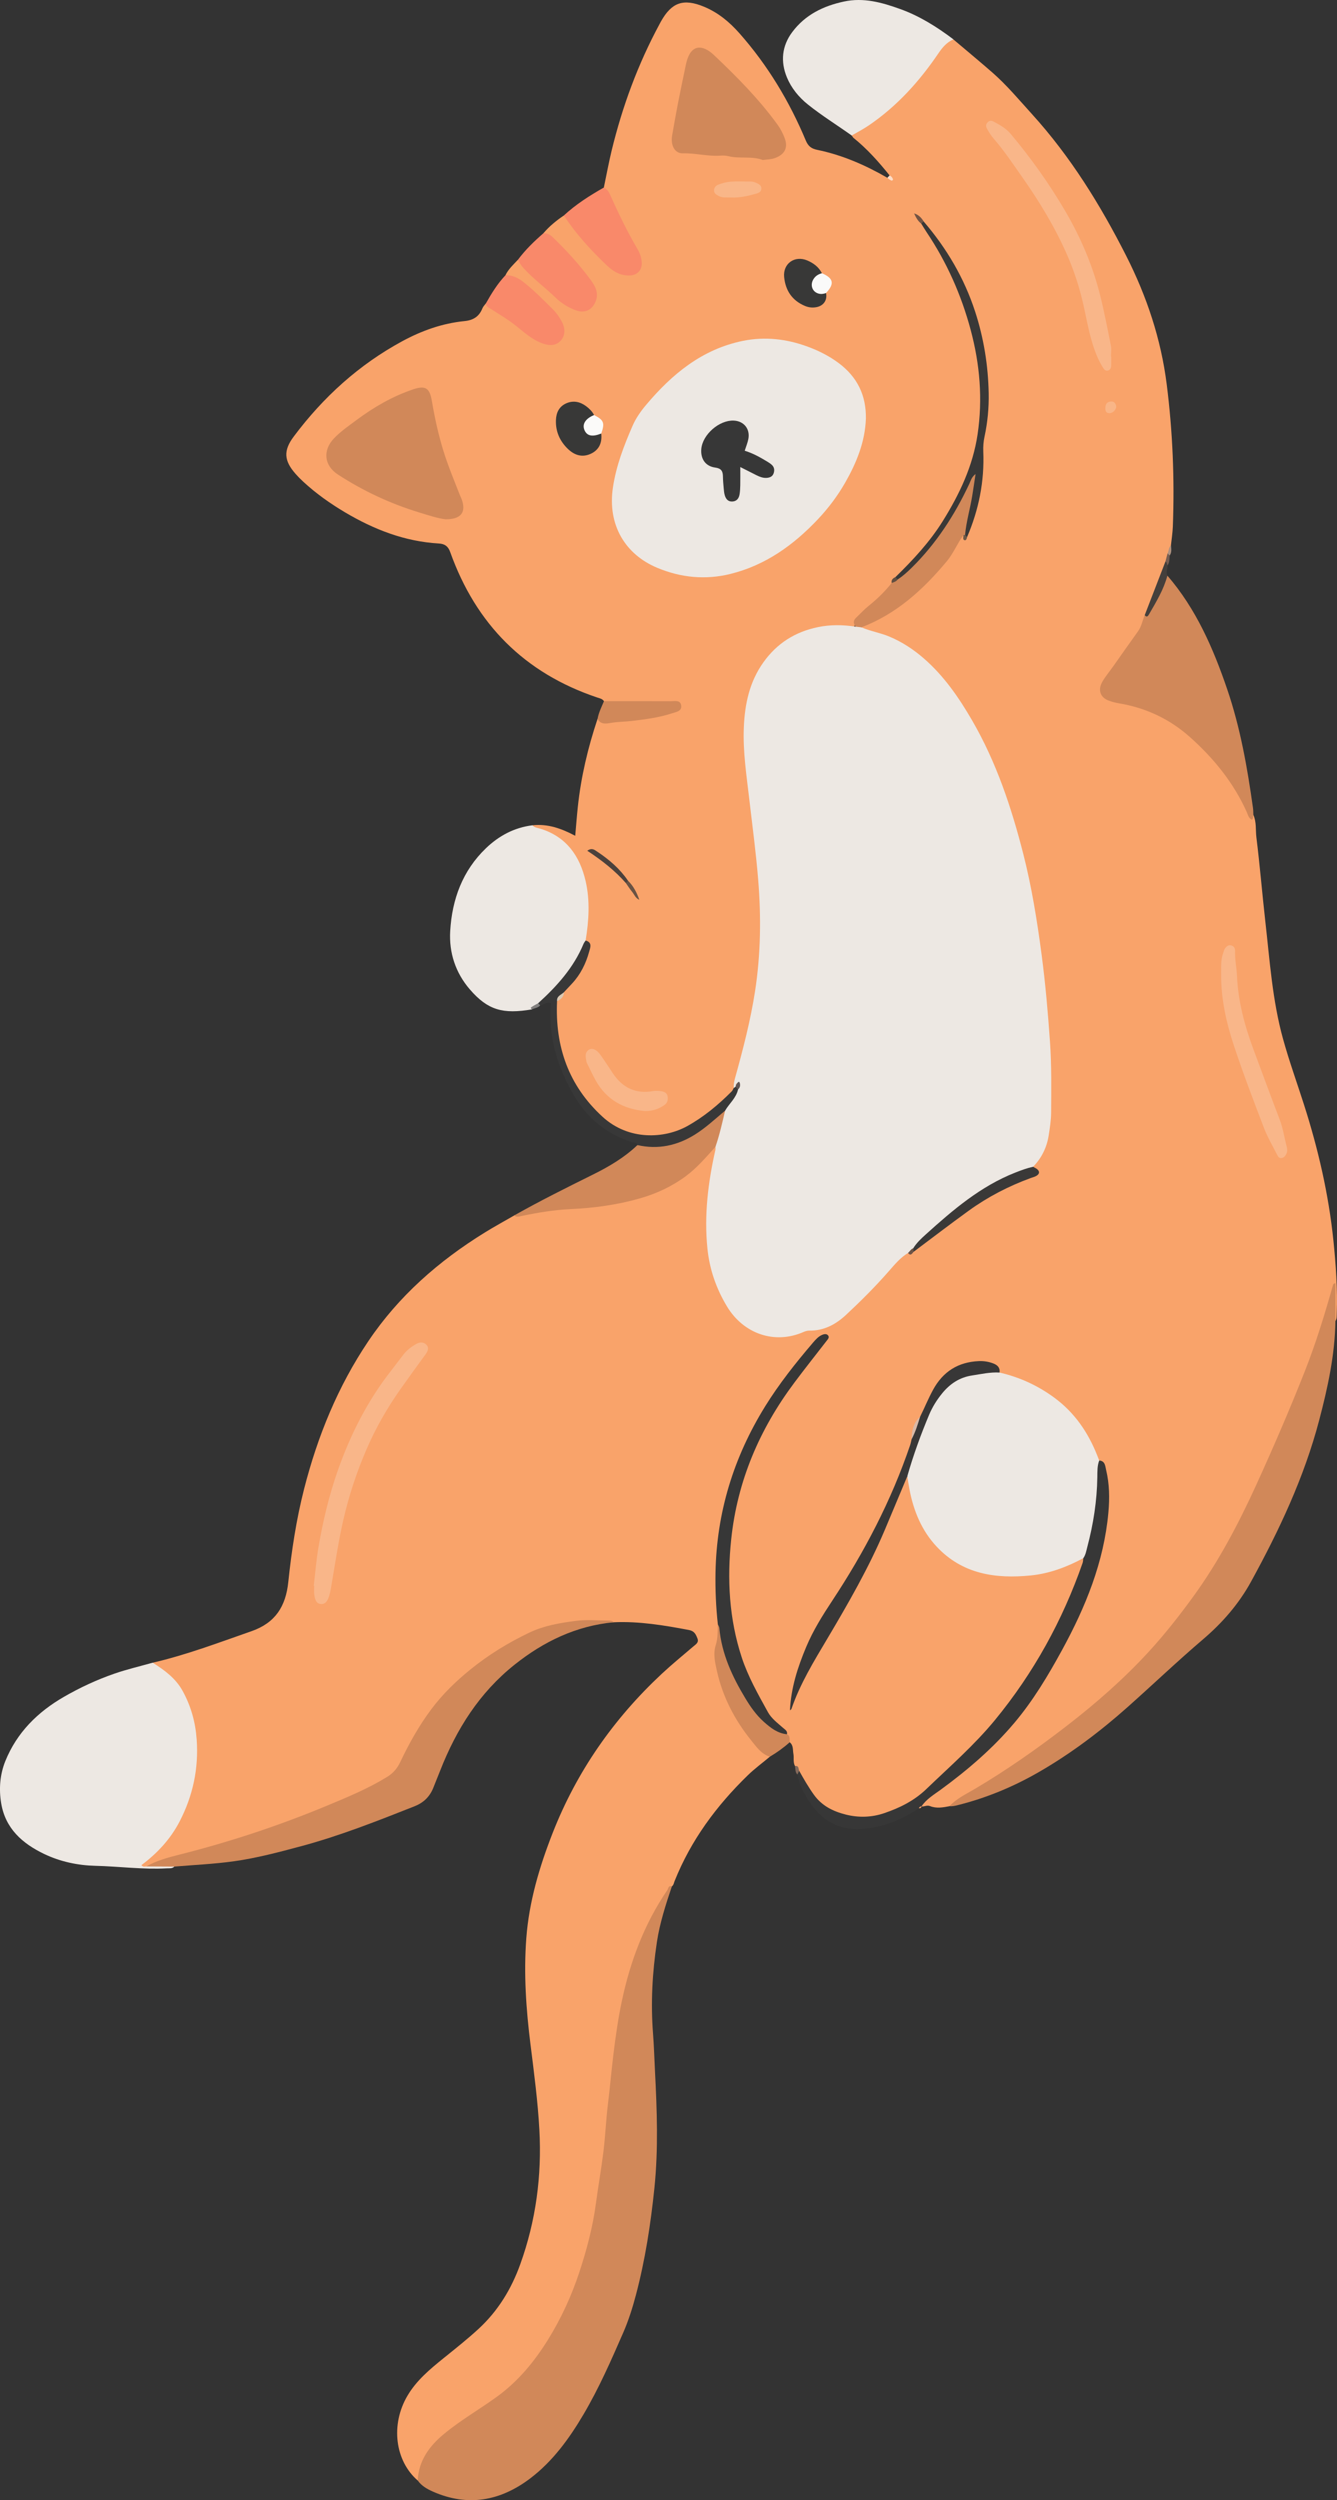 <?xml version="1.0" encoding="UTF-8"?>
<svg id="Layer_2" data-name="Layer 2" xmlns="http://www.w3.org/2000/svg" viewBox="0 0 1572 2938.57">
  <rect x="0" y="0" width="1572" height="2938.57" fill="#333333" stroke="none"/>
  <defs>
    <style>
      .cls-1 {
        fill: #d18859;
      }

      .cls-2 {
        fill: #af917f;
      }

      .cls-3 {
        fill: #f9b587;
      }

      .cls-4 {
        fill: #f9b689;
      }

      .cls-5 {
        fill: #f9896a;
      }

      .cls-6 {
        fill: #604e41;
      }

      .cls-7 {
        fill: #6c5846;
      }

      .cls-8 {
        fill: #82807f;
      }

      .cls-9 {
        fill: #fbfaf9;
      }

      .cls-10 {
        fill: #765d52;
      }

      .cls-11 {
        fill: #715344;
      }

      .cls-12 {
        fill: #695243;
      }

      .cls-13 {
        fill: #ede8e3;
      }

      .cls-14 {
        fill: #383737;
      }

      .cls-15 {
        fill: #f9b688;
      }

      .cls-16 {
        fill: #f9a36a;
      }

      .cls-17 {
        fill: #3a3938;
      }

      .cls-18 {
        fill: #d9b9a7;
      }

      .cls-19 {
        fill: #dbc9b3;
      }

      .cls-20 {
        fill: #443f3c;
      }

      .cls-21 {
        fill: #383837;
      }

      .cls-22 {
        fill: #373737;
      }

      .cls-23 {
        fill: #84695b;
      }

      .cls-24 {
        fill: #383838;
      }

      .cls-25 {
        fill: #fdddc8;
      }

      .cls-26 {
        fill: #393837;
      }

      .cls-27 {
        fill: #5e5453;
      }

      .cls-28 {
        fill: #4b413c;
      }

      .cls-29 {
        fill: #6d5346;
      }

      .cls-30 {
        fill: #fafaf9;
      }
    </style>
  </defs>
  <g id="Layer_1-2" data-name="Layer 1">
    <g>
      <path class="cls-16" d="m1116.35,2122.92c-7.61,1.49-15.35,2.87-22.77-.1-3.74-1.5-6.77.81-10.15.42-.68-8.26,6.05-11.38,11.19-14.99,23.08-16.24,44.7-34.23,65.53-53.19,40.03-36.42,67.5-81.97,92.35-129.16,21.59-41,38.74-83.79,45.28-130.14,2.85-20.16,5.63-40.29,1.1-60.62-1.38-6.2-2.76-12.21-7.41-16.89-8.53-13.45-13.25-28.9-22.86-41.86-20.92-28.21-48.37-46.76-81.75-56.92-4.44-1.35-9.17-2.03-12.69-5.5-5.72-9.78-14.59-11.63-25.15-10.91-24.82,1.69-41.11,14.74-51.94,36.41-4.53,9.07-7.46,18.95-13.5,27.26-5.82,7.17-8.71,15.4-8.92,24.61-7.3,28.97-19.73,55.98-32,83.01-21.58,47.54-50.65,90.77-77.9,135.06-15.28,24.84-25.26,51.99-30.64,80.72-1.08,5.79-2.72,11.35-5.12,17.84,15.01-49.67,46.4-89.56,70.22-133.41,22.28-41.01,41.08-83.47,58.8-126.52,1.95-4.74,1.64-12.12,9.74-12.38,3.9,4.39,4,10.01,5.04,15.36,5.86,30.09,18.16,56.77,43.1,75.76,28.84,21.96,62.29,26.05,97.01,21.53,17.82-2.32,35.33-6.92,51.29-15.94,2.74-1.55,5.69-2.7,8.95-1.48,4.27,3.65,2.28,7.86.8,11.82-29.11,78.12-68.73,149.82-128.13,209.4-19.86,19.93-38.98,40.74-60.98,58.32-31.61,25.25-72.58,37.29-109.21,18.48-18.96-9.74-28.65-26.97-37.17-45.21-1.3-2.59.03-6.42-3.69-7.9-2.57-4.58-1.05-9.71-1.93-14.51-.86-4.68.17-10.01-4.36-13.51-2.98-2.34-3.29-6.17-5.17-9.13-49.16-50.07-66.68-111.98-68.67-180.2-1.71-58.72,10.2-114.34,35.21-167.18,16.32-34.47,38.2-65.49,61.99-95.19,5.53-6.9,10.94-13.89,16.54-21.85-5.5-.05-7.59,3.1-9.77,5.62-40.77,47.07-75.66,97.7-95.28,157.6-17.31,52.85-22.45,106.9-16.72,162.1.32,3.12.46,6.24.45,9.37,1.79,14.49-5.52,28.27-3.11,42.88,6.6,40.12,24.29,74.51,52.68,103.51,2.97,3.03,6.84,5.27,8.53,9.46-8.68,7.25-17.85,13.98-25.94,21.83-36.84,35.79-66.91,76.36-86.09,124.42-.85,2.14-1.09,4.62-3.17,6.14-34.84,53.29-54.21,112.1-62.74,174.88-7.63,56.14-11.43,112.69-18.77,168.85-9.32,71.33-27.7,139.47-67.73,200.41-17.86,27.19-40.37,49.59-67.42,67.56-14.65,9.74-29.28,19.5-43.49,29.9-17.7,12.96-30.4,29.07-35.3,50.78-.52,2.29-1.18,4.56-3.4,5.91-26.64-23.03-32.16-65.62-11.94-99.78,10.61-17.92,26.21-30.91,42.05-43.71,13.99-11.3,28.1-22.42,41.36-34.63,22.98-21.16,38.62-46.83,49.14-76.07,18.4-51.14,25.4-103.89,22.45-157.94-1.83-33.54-6.25-66.86-10.42-100.19-5.21-41.58-8.11-83.41-4.93-125.23,3.25-42.76,15.33-83.59,30.95-123.46,28.34-72.29,71.67-134.24,128.26-187.07,12-11.2,24.76-21.58,37.23-32.27,2.95-2.53,6.71-4.51,4.73-9.47-1.9-4.75-3.62-8.62-10.04-9.82-29.23-5.5-58.45-10.42-88.36-9.07-46.19-1.63-89.77,6.37-129.68,31.61-50.83,32.15-91.27,73.19-115.86,128.69-5.43,12.26-13.78,21.1-25.74,27.65-37.17,20.35-76.55,35.46-116,50.47-53.05,20.18-108.26,33.31-162.57,49.39-2.29.15-5.2,1.13-6.5-1.15-1.35-2.36.99-4.31,2.6-5.92,7.73-7.73,16.28-14.51,23.4-22.99,22.5-26.8,33.3-57.92,36.54-92.33,2.47-26.25-.51-51.42-11.97-75.39-6.75-14.11-16.11-25.79-29.47-34.22-2.99-1.89-7.65-3-6.82-8.28,39.71-9.17,77.7-23.63,116.09-37.01,28.25-9.84,40.35-29.29,43.33-57.74,3.87-36.91,9.43-73.62,18.65-109.67,15.83-61.88,39.63-120.24,75.43-173.43,35.83-53.23,82.9-94.38,137.11-127.85,11.29-6.97,22.96-13.33,34.46-19.98,36.69-10.9,75.08-9.42,112.46-15.36,45.43-7.22,85.85-23.73,115.79-60.5,2.19-2.69,4.41-5.65,8.59-5.21,3.82,4.27,1.46,8.87.66,13.35-6.58,36.56-11.94,73.16-6.74,110.45,3.74,26.84,12.6,51.59,29.91,72.73,18.41,22.49,46.61,30,74.02,20.3,2.58-.91,5.08-2.43,7.78-2.5,25.54-.73,43.57-15,59.98-32.59,12.78-13.69,26.93-26.05,38.74-40.73,5.08-6.32,10.68-12.49,18-16.56,3.59-.98,7.48-1.22,10.43-3.95,27.64-21.69,55.25-43.41,85.36-61.68,15.07-9.14,30.7-17.3,47.43-22.72,8.44-2.73,10.07-6.88,7.22-14.33,17.4-23.86,18.76-51.48,18.68-79.44-.33-108.37-12.64-215.19-42.43-319.61-15.09-52.88-35.72-103.45-67.38-148.91-25.88-37.16-56.85-67.63-103.05-77.96-2.66-.6-5.27-1.55-7.11-3.79-1.15-6.12,4.12-6.7,7.63-8.4,44.25-21.41,79.21-52.96,104.46-95.19,1.76-2.94,2.91-6.5,6.88-7.41,2.24.78,2.2,2.74,2.35,4.6.77-1.75,1.09-3.64,1.67-5.46,11.34-33.19,19.07-66.92,17.24-102.36-.61-11.78,3.49-23.16,4.53-34.86,4.7-52.95-4.65-103.47-25.39-152.18-10.36-24.33-25.8-45.54-40.58-67.16-1.76-2.57-3.46-5.19-5.26-7.71-1.68-2.05-3.84-3.71-5.43-6.31,1.34,2.7,3.56,4.22,5.2,6.25,33.28,45.24,53.83,95.97,64.18,150.84,14.78,78.32-1.87,149.66-48.83,214.09-13.43,18.42-29.04,34.73-45.57,50.25-2.42,2.35-4.59,4.9-5.78,8.14-3.99,7.29-10.2,12.71-16.26,18.01-11.69,10.22-23.71,20.01-31.07,34.15-23.82-1.96-47.19-.16-68.48,11.56-32.24,17.75-48.56,46.38-54.22,82.03-5.42,34.15-.52,67.86,3.45,101.67,6.16,52.42,13.97,104.61,13.25,157.72-.56,41.39-6.1,81.86-15.44,121.97-4.88,20.94-10.53,41.7-15.72,62.56-.67,6.28-4.45,10.8-8.94,14.67-13.61,11.77-27.33,23.43-42.86,32.7-37.77,22.53-80.55,17.33-111.99-13.33-30.47-29.72-47.17-65.62-49.25-108.2-.4-8.12-3.8-16.14-.96-24.38,2.36-4.55,7.78-6.77,9.17-12.06,9.97-12.45,20.47-24.54,26.23-39.81,2.7-7.16,4.74-14.11-.15-21.13.49-16.39,1.59-32.78.89-49.17-1.02-23.92-8.58-45.2-25.95-62.38-7.39-7.31-16.09-12.25-25.93-15.56-3.99-1.34-9.6-1.39-10.05-7.7,17.73-2.03,33.82,3.54,50.38,12.31,1.09-12.26,1.88-22.98,3.01-33.66,3.74-35.44,11.9-69.91,23.2-103.66,31.48.95,62.37-1.76,94.02-12.73-6.26-5.83-11.17-4.65-15.69-4.69-18.78-.17-37.57.03-56.35-.13-4.99-.04-10.3.76-14.41-3.34-1.91-2.88-5.15-3.4-8.05-4.37-85.44-28.7-142.44-86.24-172.65-170.7-2.54-7.11-6.45-9.85-13.49-10.26-39.96-2.32-76.13-16.42-110.13-36.56-17.49-10.36-34.11-22.11-49.11-35.96-3.16-2.91-6.21-5.97-9.05-9.19-13.84-15.64-14.64-27.47-2.22-44.06,34.66-46.27,76.59-84.41,127.6-112.01,22.84-12.36,47.15-21.07,73.12-23.62,10.64-1.05,17.27-5.5,21.13-15.11.84-2.08,2.63-3.78,3.99-5.66,19.02,9.36,35.39,22.63,52.06,35.42,5.64,4.33,11.62,7.93,18.58,9.54,12.12,2.79,19.99-4.94,17.46-17.19-1.56-7.55-6.38-13.33-11.56-18.64-15.98-16.4-31.79-33.08-53.51-42.23,3.45-7.27,9.4-12.52,14.71-18.29,13.31,11.95,25.85,24.72,39.37,36.47,8.3,7.21,16.53,14.38,26.66,18.89,6.41,2.85,13.1,4.01,18.59-1.45,5.56-5.54,6.1-12.53,3.02-19.58-7.04-16.13-20.14-27.73-31.27-40.73-7.82-9.15-16.62-17.53-26.47-24.65,6.91-8.21,15.18-14.88,24-20.89,11.46,6.79,16.76,19.11,25.37,28.48,9.78,10.64,19.5,21.33,30.52,30.64,10.56,8.92,23.4,11.13,28.69,5.03,8.25-9.52,1.56-18.27-2.89-26.77-12.11-23.13-24.2-46.27-34.59-70.24,3.03-14.48,5.67-29.05,9.16-43.42,12.57-51.86,30.89-101.58,56.27-148.62.56-1.03,1.08-2.08,1.66-3.1,12.68-22.63,26.5-27.4,50.65-17.42,16.61,6.87,29.95,17.94,41.79,31.35,33.2,37.59,58.67,79.91,77.96,126.02,2.73,6.52,6.44,9.45,13.43,10.89,29.34,6.03,56.5,17.87,82.37,32.78,2.73.9,3.72.09,2.69-2.72-12.92-16.11-26.61-31.47-42.8-44.43-.53-.92-1.17-1.77-1.91-2.54l.07.07c-.93-2.45.77-3.59,2.45-4.53,40.84-22.87,71.44-56.28,97.67-94.33,4.63-6.71,9.14-14.75,19.48-14.14,15.2,12.88,30.56,25.58,45.57,38.67,17.13,14.94,31.69,32.41,46.9,49.18,45.24,49.85,80.31,106.56,110.66,166.35,24.24,47.74,40.98,97.86,47.72,151.13,7.03,55.53,9.33,111.28,7.22,167.2-.28,7.39-1.47,14.75-2.24,22.12-1.58,3.38-.77,7.37-2.72,10.65-1.21,3.11-1.72,6.36-1.99,9.67-6.76,21.01-14.25,41.73-23.14,61.93-6.63,23.26-23.25,40.51-36.18,59.97-3.25,4.88-7.2,9.29-10.48,14.15-9.27,13.74-6.33,21.69,9.63,25.46,12.19,2.88,24.47,5.26,36.29,9.6,35.4,13,61.92,37.61,85.57,65.76,13.89,16.53,25.51,34.66,34.41,54.45.93,2.07.32,7.1,5.5,5.2,3.86,8.45,2.49,17.71,3.59,26.52,4.07,32.55,6.7,65.28,10.4,97.88,5.29,46.54,8.32,93.41,20.9,138.88,7.2,26.02,16.36,51.39,24.59,77.07,16.73,52.23,29.02,105.39,34.66,160.05,2.93,28.43,4.9,56.85,3.9,85.44-.11,3.1.27,6.3-1.59,9.11-7.27-14.38-2.12-28.87-1.69-37.96-15.6,66.39-45.19,133.48-74.55,200.66-21.63,49.5-44.65,98.32-74.84,143.28-39.71,59.13-87.31,111.09-142.73,156.02-46.89,38.02-96.6,71.81-148.4,102.65-3.73,2.22-7.83,3.48-11.59,5.55Z"/>
      <path class="cls-1" d="m491.13,2915.42c1.12-23.22,13.53-40.24,30.56-54.39,19.53-16.23,41.63-28.89,62.18-43.73,25.16-18.18,44.34-41.39,60.49-67.44,15.51-25.01,27.74-51.68,36.91-79.54,8.64-26.23,15.73-52.97,19.39-80.5,2.72-20.4,6.38-40.69,8.86-61.11,2.25-18.52,3.01-37.23,5.28-55.75,2.32-18.89,3.99-37.86,6.24-56.76,2.58-21.66,5.65-43.19,10.16-64.49,9.87-46.62,26.41-90.59,53.43-130.18,1.13-1.65,1.18-5.93,5.33-4.39-7.18,21.49-14.22,43-17.61,65.52-5.38,35.69-7.33,71.51-4.54,107.52,1.15,14.81,1.55,29.67,2.31,44.49,2.34,45.66,4.02,91.29-.69,137.03-4.38,42.46-10.83,84.42-21.73,125.69-4,15.14-8.72,30.07-14.96,44.39-14.21,32.61-28.54,65.23-46.63,95.91-16.76,28.43-36.18,55.2-62.67,75.29-34.88,26.45-73.26,33.79-114.56,15.48-6.77-3-13.29-6.71-17.75-13.02Z"/>
      <path class="cls-13" d="m179.52,1954.24c13.94,8.79,27.05,18.32,35.27,33.31,9.76,17.8,15,36.59,16.46,56.9,2.44,34.08-4.38,66.04-19.92,96.16-10.73,20.8-26.36,37.66-45.11,51.61,1.81,2.16,3.78,1.75,5.7,1.5,11.03-1.75,22.08-7.63,33.05.18-2.5,2.57-5.76,1.9-8.83,2.07-28.13,1.56-56.1-2.32-84.18-2.99-20.39-.49-41.01-4.82-59.9-13.85-25.73-12.3-45.74-29.92-50.68-59.7-2.78-16.76-1.5-33.68,4.88-49.49,13.55-33.57,38.03-57.76,68.86-75.53,18.93-10.92,38.86-20.18,59.55-27.33,14.68-5.07,29.88-8.61,44.85-12.84Z"/>
      <path class="cls-13" d="m625.98,970.01c2.53,2.8,6.26,3.06,9.5,4.06,30.58,9.47,46.27,32.09,53.08,61.55,5.33,23.07,3.8,46.53,0,69.8-.29,10.31-6.17,18.56-11.21,26.64-11.4,18.26-25.02,34.86-42.71,47.62-2.97,2.34-7.19,2.99-9.19,6.69-33.89,5.75-51.8,1.25-73.24-23.73-16.61-19.36-24.36-42.85-22.88-68.27,2.17-37.34,14.49-71,42.08-97.45,15.19-14.57,33.27-24.28,54.59-26.92Z"/>
      <path class="cls-1" d="m1116.35,2122.92c8.35-9.08,19.5-14.2,29.81-20.29,37.68-22.27,73.42-47.36,108-74.06,34.33-26.5,66.96-55.07,96.34-87.03,18.71-20.36,35.85-42.14,52.14-64.52,30.01-41.23,53.59-86.05,74.71-132.36,19.93-43.7,38.96-87.74,56.61-132.4,13.21-33.42,23.73-67.72,33.45-102.27.19-.66.69-1.23,2.74-1.87,0,14.87,0,29.73,0,44.6-.6,39.8-9.04,78.3-19.1,116.56-17.63,67.07-46.94,129.23-80.11,189.71-14.25,25.98-33.5,48.2-55.98,67.38-30.37,25.91-59.26,53.44-89.06,79.96-32.52,28.93-67.2,55.07-104.97,76.77-29.94,17.2-61.7,30.34-95.32,38.69-3.07.76-6.09,1.41-9.25,1.13Z"/>
      <path class="cls-13" d="m1120.99,46.26c-7.72,3.4-12.86,9.37-17.53,16.26-22.42,33.07-48.84,62.39-82.12,84.98-6.38,4.33-13.29,7.87-19.95,11.77-17.09-12.17-34.98-23.24-51.4-36.36-10.86-8.68-19.66-19.49-24.83-32.09-7.55-18.36-5.93-36.75,6.36-53.14,15.25-20.33,36.36-30.63,60.78-35.87,23.24-4.99,44.67,1.12,66,8.77,22.95,8.23,43.33,21.08,62.69,35.68Z"/>
      <path class="cls-1" d="m204.98,2193.9c-11.02-.06-22.03-.12-33.05-.18,12-6.73,25.24-10.41,38.32-13.7,59.51-14.97,117.6-34.16,174.19-57.71,24.11-10.03,48.34-20.04,70.73-33.82,6.93-4.27,11.84-9.9,15.3-17.19,10.4-21.9,22.1-42.94,36.74-62.48,13.26-17.69,28.84-32.77,45.82-46.54,21.3-17.26,44.5-31.54,69.31-43.36,17.59-8.38,36.4-11.48,55.25-13.9,12.32-1.58,25-.32,37.52-.33,2.37,0,4.71.09,6.49,2.02-44.22,4.28-82.29,22.53-116.72,50-41.31,32.96-68.21,75.72-87.24,124.17-2.71,6.91-5.48,13.79-8.27,20.67-4.19,10.35-11.52,17.34-21.95,21.46-43.96,17.35-87.89,34.75-133.65,47.01-26.02,6.98-52.05,13.89-78.79,17.64-23.23,3.25-46.66,4.27-70,6.24Z"/>
      <path class="cls-1" d="m1473.69,957.77c-.54,1.83.12,3.97-1.62,5.72-4.06-1.7-4.76-5.89-6.26-9.22-15.51-34.51-38.9-63.14-66.84-88.05-23.8-21.23-51.92-34.34-83.46-39.6-3.91-.65-7.67-1.63-11.3-2.91-10.45-3.68-13.79-12.43-8.12-22.38,3.65-6.4,8.51-12.12,12.79-18.16,9.69-13.68,19.27-27.45,29.09-41.05,4.2-5.81,5.31-12.77,7.96-19.16,7.92-4.88,8.34-14.29,12.81-21.27,5.16-8.05,7.43-17.73,13.85-25.12,33.78,39.16,53.95,85.54,70.39,133.76,15.41,45.22,23.62,92.09,30.23,139.26.38,2.7.32,5.45.46,8.18Z"/>
      <path class="cls-22" d="m939.64,2081.31c5.34,9.53,10.75,18.95,17.14,27.91,9.51,13.35,22.75,19.8,37.85,23.58,15.15,3.8,30.33,3.29,45.06-1.72,18.24-6.2,35.25-14.64,49.42-28.26,27.61-26.53,56.6-51.77,80.94-81.43,45.3-55.18,79.28-116.86,102.81-184.27.63-1.79.6-3.82.87-5.73-1.79-4.34-.13-8.48.92-12.58,7.42-28.82,12.52-57.94,12.21-87.84-.05-5.32-.53-11.21,5.54-14.35,7.13.46,7.05,6.63,8.14,11.15,3.96,16.47,4.17,33.21,2.65,50.05-5.26,58.37-26.93,111.24-54.68,161.95-16.32,29.82-33.8,59.04-55.8,85.14-25.32,30.03-54.94,55.42-86.58,78.57-8.11,5.93-16.97,11.08-22.72,19.75,0,0,.12-.13.12-.13-.98.88-1.92,1.82-3.17,2.34-20.57,13.52-42.62,22.76-67.58,24.22-26.4,1.55-46.07-9.66-60.5-31.08-6.8-10.1-12.41-20.81-14.77-32.93-.69-2.13-2.04-4.58,2.12-4.33Z"/>
      <path class="cls-1" d="m841.23,1347.9c-10.96,12.05-21.42,24.49-34.66,34.35-16.48,12.27-34.72,20.7-54.25,26.29-26.57,7.6-53.73,11.3-81.42,12.58-19.27.89-38.49,4.1-57.46,8.06-3.09.65-6.04,1.77-8.84-.62,30.23-17.08,61.32-32.52,92.42-47.95,18.94-9.39,37.05-20,52.45-34.72,10.75-2.58,21.77-.19,32.65-2.06,20.89-3.57,37.59-14.47,53.23-27.92,5.31-4.57,9.86-11.36,18.55-9.96-1.23,14.89-2.26,29.84-12.67,41.95Z"/>
      <path class="cls-5" d="m710.05,220.4c3.19,1.72,5.36,4.18,6.89,7.59,9.86,22.07,20.33,43.83,32.58,64.7,2.95,5.03,4.95,10.61,5.05,16.61.14,8.23-5.18,13.93-13.46,14.43-10.9.65-19.65-4.21-27.19-11.37-18.95-17.99-36.6-37.14-50.96-59.1,14.2-13.1,30.36-23.39,47.09-32.86Z"/>
      <path class="cls-24" d="m852.54,1305.43c-11.59,9.66-22.63,20.06-35.47,28.09-20.83,13.01-43.31,17.84-67.59,12.37-.96-3.58-4.39-2.67-6.72-3.44-29.35-9.69-52-27.76-67.62-54.38-19.73-33.64-30.61-69.66-27.55-109.04-5.13-1.97-8.36,2.31-12.47,2.61-2.39.73-2.98-.3-2.41-2.46,22.07-20.01,41.78-41.83,53.4-69.84.58-1.4,1.63-2.61,2.45-3.9,8.24,2.2,5.42,8.58,4.14,13.21-3.84,13.91-10.14,26.7-20.12,37.39-3.16,3.38-6.32,6.76-9.48,10.14-1.49,4.44-5.76,6.74-8.12,10.52-2.44,53.22,13.43,99.16,53.37,135.82,31.14,28.58,73.26,25.64,99.47,11.18,19.61-10.82,36.76-25.11,52.55-40.99,1.04-1.04,1.55-2.61,2.31-3.93.19-1.38.98-2.14,2.36-2.28,2.02.25,3.23,1.46,3.88,3.32-1.06,11.35-6.24,20.08-16.38,25.63Z"/>
      <path class="cls-5" d="m638.96,274.15c4.08-.02,7.43,1.29,10.5,4.25,16.35,15.72,31.68,32.41,45.08,50.65,5.11,6.96,9.8,15.09,5.89,24.99-4.09,10.35-12.79,14.59-23.45,10.67-8.93-3.28-17.07-8.37-23.69-14.81-12.33-11.98-26.3-22.15-37.9-34.91-2.69-2.97-4.6-6.28-6.34-9.78,8.68-11.6,18.98-21.63,29.91-31.06Z"/>
      <path class="cls-5" d="m594.33,323.5c8.24-.28,15.03,3.18,21.29,8.13,12.22,9.66,23.15,20.72,34.17,31.69,4.48,4.46,8.1,9.52,10.94,15,3.85,7.41,4.19,15.71-1.37,21.97-5.12,5.76-12.3,6.39-20.3,3.76-12.66-4.16-22.18-12.92-32.02-20.81-9.48-7.61-19.78-13.63-29.89-20.11-2.6-1.67-5.77-2.67-5.85-6.53,6.62-11.77,13.67-23.23,23.03-33.1Z"/>
      <path class="cls-1" d="m905.16,2064.74c-9.98-3.05-15.73-11.5-21.65-18.81-19.55-24.13-33.7-51.2-40.54-81.76-2.28-10.17-4.69-20.42-1.38-30.76,2.54-7.96,2.12-16.1,2.42-24.23,5.73.65,4.66,5.47,5.18,8.96,4.71,31.57,18.51,59.27,35.73,85.63,10.14,15.53,24.9,25.44,40.4,34.6,4.23,2.06,2.79,6.03,3.17,9.39-7.19,6.45-15.01,12.06-23.32,16.98Z"/>
      <path class="cls-1" d="m710.15,824.11c26.15,0,52.3-.07,78.46.06,4.76.02,11.52-1.88,12.33,5.28.75,6.57-5.9,7.3-10.53,8.85-15.55,5.2-31.77,7.19-47.93,9.1-7.68.91-15.43.86-23.17,2.1-5.66.9-12.77,2.81-16.73-4.51,1.31-7.4,4.65-14.07,7.57-20.89Z"/>
      <path class="cls-20" d="m1372.61,676.56c-4.4,16.5-13.22,30.91-21.64,45.49-1.03,1.78-2.71,4.27-5.02.9,8.13-21.04,16.25-42.08,24.38-63.11,4.41-.22,3.14,2.39,2.38,4.75.28,3.99-2.24,7.97-.09,11.97Z"/>
      <path class="cls-10" d="m1372.7,664.59c-.62-1.67-.55-3.69-2.38-4.75.83-3.15,1.65-6.3,2.48-9.45,2.11-.42,3.14.21,2.47,2.52-.4,4,.04,8.18-2.57,11.69Z"/>
      <path class="cls-8" d="m632.7,1179.17c.8.82,1.61,1.64,2.41,2.46-2.51,3.05-6.44,3.17-9.68,4.74-.97-.68-1.94-1.73-.7-2.58,2.52-1.74,5.3-3.1,7.97-4.62Z"/>
      <path class="cls-2" d="m1375.27,652.9c-.83-.84-1.65-1.68-2.47-2.51,1.52-3.09,1.23-6.94,4.03-9.47.35,4.11,1.09,8.27-1.56,11.99Z"/>
      <path class="cls-23" d="m939.64,2081.31c-.71,1.45-1.41,2.89-2.12,4.34-2.77-2.77-2.17-6.48-2.75-9.86,4.7-.87,3.85,3.15,4.87,5.53Z"/>
      <path class="cls-25" d="m1046.03,206.16c.91.71,2,1.28,2.67,2.16.65.86,1.5,2.41,1.15,3.02-1.17,2.05-2.69.3-3.91-.25-1-.45-1.74-1.46-2.6-2.22.9-.91,1.79-1.81,2.69-2.72Z"/>
      <path class="cls-16" d="m1080.38,2125.44c.54-1.49,1.51-2.37,3.17-2.34-.3,1.81-1.52,2.36-3.17,2.34Z"/>
      <path class="cls-13" d="m1001.32,159.19c.64.85,1.27,1.69,1.91,2.54-.64-.85-1.27-1.69-1.91-2.54Z"/>
      <path class="cls-13" d="m852.54,1305.43c4.91-8.45,13.1-14.91,15.25-25.05.53-1.31.25-2.65.16-3.9-.01.08-.69-.58-.69-.58,0,0-.87.4-.86.4-.46.45-.99.81-1.57,1.08-.72.46-1.43.92-2.15,1.38-.23-3.94.48-7.68,1.54-11.52,9.38-33.83,18.25-67.8,23.59-102.53,6.67-43.39,7.21-86.97,3.64-130.75-2.57-31.5-6.77-62.78-10.41-94.13-3.29-28.29-7.68-56.46-6.47-85.05,1.15-27.3,6.61-53.27,22.92-76.19,16-22.48,37.38-35.95,64.2-41.5,14.74-3.05,29.42-2.78,44.18-.56,2.54-1.55,4.88-1.38,7,.8,10.71,4.66,22.33,6.44,33.14,11.02,14.97,6.34,28.16,15.05,40.31,25.63,23.6,20.56,41.05,45.84,56.62,72.68,28.49,49.1,46.23,102.29,60.18,156.93,9.95,38.95,16.28,78.58,21.56,118.4,4.51,34.03,7.44,68.16,9.85,102.41,1.95,27.75,1.53,55.42,1.35,83.13-.06,8.92-1.45,17.88-2.82,26.73-2.2,14.26-8.26,26.76-18.42,37.15-1.33,2.69-3.84,3.79-6.48,4.6-40.19,12.35-72.13,37.98-103.78,64.17-10.25,8.48-19.79,17.58-28.5,27.58-3,1.23-4.43,5.1-8.27,4.93-8.82,5.35-15.4,13.22-22.02,20.79-15.97,18.29-33.11,35.43-50.82,51.93-11.87,11.07-25.9,18.79-43.05,18.52-2.25-.04-4.68.61-6.77,1.53-34.05,15.07-70.72,2.33-90.17-29.9-12.66-20.99-20.52-43.51-23.03-68.16-3.99-39.34.79-77.79,9.42-116.02.25-1.11.04-2.33.05-3.5,4.77-13.89,8.02-28.19,11.31-42.48Z"/>
      <path class="cls-13" d="m1018.09,492.13c-1,27.27-11,51.75-24.26,74.98-8.92,15.64-19.87,30.18-32.14,43.18-28.57,30.27-61.66,54.12-102.91,64.29-29.39,7.24-58.25,4.39-86.04-7.21-37.1-15.5-58.78-49.82-52.06-94.56,3.84-25.58,12.9-48.93,23.01-72.21,3.93-9.04,9.58-17.08,15.86-24.56,30.58-36.38,66.1-65.7,114.1-75.43,25.77-5.22,51.34-2.28,76.05,6.85,12.87,4.75,24.99,10.82,36.13,19.08,22.14,16.42,32.72,38.13,32.26,65.58Z"/>
      <path class="cls-13" d="m1292.42,1716.62c-2.41,6.36-2.12,13.06-2.22,19.66-.41,27.84-4.68,55.12-11.79,81.98-1.19,4.49-1.91,9.19-4.67,13.13-19.37,10.42-39.85,18.13-61.71,20.31-41.4,4.14-80.35-1.42-110.71-33.83-17.59-18.78-26.99-41.64-31.85-66.58-1.04-5.34-1.83-10.74-2.73-16.11-2.67-3.19-1.79-6.73-.61-10.02,9.38-26.1,17.24-52.75,30.68-77.33,15.27-27.94,40.46-36.13,69.67-37.42,3.2-.14,6.2.72,8.74,2.82,23.46,5.4,44.75,15.12,64.31,29.47,24.16,17.73,39.96,41.11,50.76,68.47.72,1.81,1.41,3.63,2.12,5.45Z"/>
      <path class="cls-1" d="m523.72,610.33c-8.96-1.04-20.17-4.74-31.24-8.13-33.73-10.34-65.47-25.15-95.16-44.44-16.38-10.65-18.11-28.5-4.51-42.66,7.93-8.25,17.26-14.63,26.31-21.37,20.47-15.24,42.4-27.95,66.7-36.12,14.15-4.76,19.32-1.76,21.86,13.16,4.38,25.8,10.22,51.21,19.29,75.79,4.32,11.71,9.02,23.29,13.57,34.92.71,1.82,1.64,3.56,2.31,5.39,5.46,15.07-.54,23.66-19.14,23.46Z"/>
      <path class="cls-1" d="m896.95,188.08c-13.17-4.97-27.18-1.19-40.54-4.52-2.98-.74-6.23-.88-9.31-.65-14.89,1.08-29.42-3.09-44.33-2.7-9.37.25-14.53-9.48-12.48-21.03,2.17-12.23,4.25-24.48,6.62-36.68,2.98-15.26,6.22-30.46,9.35-45.69.24-1.14.5-2.28.78-3.42,5.46-21.9,19.11-21.23,32.36-8.7,26.95,25.48,53.06,51.84,74.91,81.99,3.4,4.69,6.15,10.05,8.21,15.48,4.4,11.61.02,19.61-11.67,23.72-4.62,1.63-9.2,1.46-13.92,2.19Z"/>
      <path class="cls-22" d="m925.31,2038.37c-11.16-1.06-19.45-7.68-27.31-14.69-8.81-7.85-15.53-17.46-21.62-27.54-15.48-25.63-27.9-52.35-30.62-82.71-.13-1.46-1.15-2.84-1.75-4.25-2.2-20.23-3.11-40.49-2.74-60.86,1.28-70.54,21.26-135.43,58.29-195.25,16.51-26.67,35.96-51.15,56.3-74.94,3.04-3.55,6.17-7.16,10.59-9.1,2.59-1.14,5.72-1.74,7.46.94,1.45,2.24-.7,4.32-2.14,6.18-12.68,16.38-25.57,32.6-37.97,49.2-40.84,54.66-66.82,115.33-74.04,183.6-4.99,47.19-2.53,93.7,12.34,139.05,7.46,22.76,19.33,43.56,30.84,64.42,4.15,7.52,11.38,12.8,17.82,18.49,2.3,2.04,5.35,3.56,4.57,7.46Z"/>
      <path class="cls-4" d="m368.9,1863.76c1.8-15.03,2.98-30.17,5.52-45.07,5.25-30.7,12.42-60.95,22.79-90.42,15-42.62,35.19-82.39,63.23-117.98,4.81-6.11,9.36-12.43,14.18-18.53,3.92-4.96,8.91-8.73,14.34-11.9,4.01-2.34,8.45-2.95,11.97.3,3.89,3.59,2.35,7.64-.46,11.5-9.86,13.52-19.7,27.06-29.36,40.73-15.55,22.01-28.9,45.19-39.7,70.01-11.87,27.29-21.15,55.29-27.76,84.23-5.45,23.85-9.11,48.04-13.21,72.15-.98,5.74-1.69,11.6-3.45,17.1-1.52,4.76-4.03,10.26-10.28,9.37-5.52-.78-6.45-6.31-7.17-10.9-.54-3.43-.11-7.02-.11-10.54-.18-.02-.36-.03-.54-.05Z"/>
      <path class="cls-4" d="m1306.55,419.2c0,3.52.06,7.04-.02,10.55-.06,2.49-1.02,4.73-3.41,5.66-2.65,1.04-4.7-.77-5.9-2.7-2.47-3.96-4.73-8.09-6.62-12.35-8.77-19.74-12.02-41.01-16.71-61.85-4.55-20.23-10.87-39.81-19.16-58.79-14.27-32.65-32.71-62.93-53.14-91.97-10.74-15.26-21.09-30.86-33.4-44.98-2.55-2.92-4.65-6.27-6.64-9.61-1.78-2.98-3.67-6.01-.25-9.47,3.05-3.08,5.71-1.45,8.43,0,6.92,3.67,13.62,7.75,18.72,13.83,24.07,28.7,45.69,59.08,64.58,91.51,18.01,30.91,31.81,63.44,40.48,98.06,4.91,19.58,8.71,39.44,12.65,59.25.82,4.13.12,8.57.12,12.86.09,0,.18,0,.27,0Z"/>
      <path class="cls-14" d="m1175.23,1613.23c-11-.66-21.68,1.83-32.44,3.45-14.6,2.2-25.98,9.85-35.16,21.16-6.18,7.61-11.33,15.86-15.13,24.87-9.97,23.66-18.69,47.77-25.75,72.47-8.75,20.86-17.46,41.75-26.26,62.59-18.92,44.79-43.13,86.79-67.9,128.49-15.78,26.56-31.94,52.91-42.04,82.36-.19.54-.92.9-1.73,1.64,1.2-26.5,9.15-50.9,19.19-74.77,8.08-19.2,19.07-36.76,30.5-54.06,37.87-57.33,69.52-117.78,91.63-183.01.74-2.19,1.14-4.49,1.7-6.75,2.15-9.33,4.9-18.44,10.05-26.64,5.2-10.45,9.57-21.28,15.19-31.56,11.71-21.41,29.45-32.61,53.77-33.69,5.97-.26,11.7.67,17.2,2.81,4.72,1.83,7.99,4.93,7.19,10.64Z"/>
      <path class="cls-4" d="m1435.78,1145.75c.11-8.57-.65-17.21,2.35-25.5.65-1.8,1.02-3.82,2.09-5.35,1.84-2.62,4.28-4.79,7.89-3.56,2.98,1.02,4.16,3.6,4.05,6.48-.37,9.79,1.83,19.38,2.25,29.04,1.29,30.33,9.11,59.06,19.6,87.25,10.2,27.38,20.29,54.8,30.71,82.09,3.92,10.27,5.35,21.09,8.17,31.6.71,2.65.89,5.48-.3,8.06-1.16,2.52-2.85,4.83-5.81,5.27-2.82.42-4.15-1.81-5.21-3.91-5.24-10.43-11.27-20.58-15.42-31.43-12.25-32.02-24.52-64.07-35.3-96.6-8.93-26.96-15.21-54.71-15.07-83.44Z"/>
      <path class="cls-1" d="m1012.86,737.32c-2.33-.27-4.66-.53-6.99-.8-2.48-3.59-2.93-7.04.56-10.33,5.03-4.76,9.71-9.94,15.1-14.25,9.95-7.96,18.94-16.79,26.9-26.72,1.68-3.07,4.94-4.52,7.19-7,33.91-28.17,57.99-63.71,77.29-102.85,2.24-4.54,4.24-9.23,6.91-13.53,1.57-2.53,3.07-6.52,6.74-5.09,3.28,1.28,2.74,5.23,2.31,8.34-3,21.6-6.69,43.06-13.05,63.99-1.04.95-2.09.97-3.15.04-7.18,9.68-11.54,21.07-19.34,30.44-27.78,33.35-59.11,62-100.46,77.77Z"/>
      <path class="cls-26" d="m1134.69,628.71c1.42-15.59,5.92-30.61,8.43-45.99,1.31-8.04,2.48-16.11,3.93-25.56-4.82,3.57-5.66,7.88-7.38,11.53-17.22,36.72-38.92,70.33-68.01,98.89-5.03,4.94-10.23,9.61-16.16,13.46-2.54.73-3.21-.4-2.7-2.71,20.74-20.23,40.41-41.33,55.82-66.09,19.57-31.45,35.24-64.46,40.76-101.49,6.2-41.58,2.75-82.57-8.11-123.08-11.02-41.12-28.11-79.47-51.84-114.84-2.17-3.24-4.15-6.61-6.22-9.92-.56-2.38.4-3.23,2.72-2.68,27.07,31.47,47.76,66.55,60.65,106.17,10.12,31.11,15.23,63.06,15.9,95.65.35,17.19-1.31,34.38-4.93,51.26-1.25,5.82-1.67,11.55-1.43,17.44,1.44,34.96-5.26,68.39-19.04,100.47-2.19.5-3.21-.11-2.4-2.49Z"/>
      <path class="cls-4" d="m758.17,1305.84c-25.22-2.3-45.11-13.3-57.76-35.89-3.43-6.12-6.34-12.53-9.48-18.81-.52-1.05-1.21-2.1-1.38-3.22-.76-4.93-2.54-10.26,2.58-13.94,3.82-2.74,9.12-.67,13.67,5.62,5.25,7.25,10.01,14.84,15.03,22.26,11.28,16.66,26.59,24.11,46.81,20.59,3.02-.53,6.27-.42,9.32.02,3.49.5,7.05,1.66,7.92,5.79.87,4.09,0,7.9-3.56,10.46-6.86,4.92-14.56,7.29-23.15,7.13Z"/>
      <path class="cls-21" d="m706.92,509.56c1.2,10.88-2.51,19.45-12.71,23.97-10.16,4.51-19.17,1.27-26.77-6.15-9.41-9.2-14.29-20.43-13.79-33.69.33-8.82,3.83-16.04,12.32-19.71,8.3-3.58,16.14-1.77,23.18,3.45,3.76,2.79,7.13,6.12,9.35,10.39-2.46,5.36-10.7,8.13-7.92,15.7,2.9,7.88,11.07,3.45,16.34,6.03Z"/>
      <path class="cls-21" d="m971.22,344.41c1.68,8.08-2.61,14.79-10.89,16.53-4.63.97-9.26.56-13.75-1.3-15.27-6.31-23.12-18.33-24.62-34.13-1.5-15.84,12.56-25.59,27.18-19.39,7.28,3.09,13.54,7.7,17.26,15.05-.16.35-.25.76-.49,1.05-11.44,13.71-11.09,15.17,5.33,22.19Z"/>
      <path class="cls-17" d="m1073.8,1467.08c3.94-6.36,9.42-11.42,14.86-16.33,31.82-28.72,64.32-56.5,104.96-72.5,6.89-2.71,13.77-5.31,21.03-6.83,1.68.97,3.58,1.7,5.01,2.96,3.17,2.81,2.31,5.6-.94,7.57-1.96,1.19-4.31,1.75-6.51,2.55-26.19,9.53-50.75,22.25-73.31,38.56-21.81,15.77-43.17,32.16-64.72,48.28-1.09-1.34-1.21-2.75-.37-4.26Z"/>
      <path class="cls-15" d="m859.54,232.12c-5.01-.24-10.14.76-14.87-1.95-2.44-1.4-4.88-2.71-5.1-5.84-.26-3.61,2.07-6.24,4.9-7.3,4.68-1.74,9.67-3.14,14.62-3.5,7.75-.57,15.58-.12,23.38-.18,2.83-.02,5.34.87,7.82,2.09,2.55,1.25,4.89,2.8,4.91,5.94.02,3.78-2.64,5.26-5.89,6.17-9.74,2.74-19.53,5.09-29.76,4.57Z"/>
      <path class="cls-9" d="m706.92,509.56c-10.46,4.18-16.73,2.92-19.69-3.95-3.05-7.08,1.08-13.6,11.27-17.78,11.53,5.91,12.83,9.27,8.42,21.73Z"/>
      <path class="cls-30" d="m971.22,344.41c-2.95,1.12-5.97,1.5-9.02.6-6.78-2-9.68-9.16-6.41-15.72,2.21-4.43,5.9-6.93,10.6-8.12,13.69,5.83,15.05,12.41,4.83,23.24Z"/>
      <path class="cls-28" d="m735.83,1037.86c-12.89-14.68-28.19-26.62-45.33-37.93,5.43-3.9,8.61-1.01,11.48.9,14.09,9.35,26.83,20.19,36.42,34.34.74,2.42-.37,3.08-2.57,2.69Z"/>
      <path class="cls-3" d="m1312.44,477.55c0,4.15-4.14,8.24-8.14,8.1-4.24-.15-4.74-3.05-4.66-6.37.11-4.49,2.16-7.22,6.88-7.38,3.9-.13,5.17,2.55,5.92,5.65Z"/>
      <path class="cls-12" d="m735.83,1037.86c.86-.9,1.72-1.8,2.57-2.69,6.4,6.24,10.35,13.94,13.27,22.4-4.38-1.77-5.85-6.14-8.49-9.38-2.66-3.27-4.92-6.87-7.36-10.32Z"/>
      <path class="cls-18" d="m1081.88,1665.03c-2.77,9.1-5.54,18.19-10.05,26.64.13-10.09,2.17-19.47,10.05-26.64Z"/>
      <path class="cls-11" d="m1085.95,260.21c-.91.89-1.82,1.79-2.72,2.68-4.05-3.05-6.38-7.35-8.45-12.06,5.09,1.5,8.52,4.95,11.17,9.38Z"/>
      <path class="cls-19" d="m654.98,1176.68c-.64-6.08,4.94-7.37,8.11-10.52-.17,5.46-3.43,8.54-8.11,10.52Z"/>
      <path class="cls-29" d="m1073.8,1467.08c.12,1.42.25,2.83.37,4.25-1.81,2.23-3.48,5.2-6.55,1.37,2.02-1.93,3.43-4.52,6.18-5.63Z"/>
      <path class="cls-6" d="m1052.81,678.32c.9.9,1.8,1.81,2.69,2.71-1.67,2.56-4.51,3.17-7.09,4.2-.68-3.67,1.36-5.61,4.4-6.91Z"/>
      <path class="cls-7" d="m1134.69,628.71c.8.83,1.6,1.66,2.4,2.49-.38,1.85-1.11,4.36-3.11,3.71-2.53-.82-.9-3.8-1.32-5.79.68-.11,1.36-.24,2.03-.41Z"/>
      <path class="cls-27" d="m866.45,1273.39c1.2-1.1,2.66-3.55,3.5.03.58,2.5.1,5.12-2.16,6.96-.99-1-1.97-2-2.96-3,.24-.97.47-1.94.71-2.91.3-.36.61-.72.91-1.08Z"/>
      <path class="cls-16" d="m866.45,1273.39c.09.7-.21,1.07-.92,1.08-.05-.67.26-1.03.92-1.08Z"/>
      <path class="cls-22" d="m870.41,548.94c0,8.18.09,14.81-.03,21.44-.06,3.51-.25,7.05-.8,10.51-.73,4.61-3.11,8.14-8.18,8.56-5.18.44-7.92-2.84-9.24-7.31-.76-2.58-.99-5.35-1.24-8.06-.42-4.67-.86-9.36-.92-14.04-.08-6.23-1.88-9.53-9.14-10.5-11.49-1.53-17.3-10.36-16.3-21.83,1.49-17.03,21.19-34.19,38.28-33.36,11.81.57,19.28,9.81,17.05,21.59-.85,4.51-2.7,8.83-4.28,13.83,9.48,2.89,17.98,7.64,26.33,12.67,1.99,1.2,4,2.49,5.68,4.08,2.84,2.69,3.23,6.15,2.02,9.74-1.32,3.89-4.56,5.17-8.26,5.42-4.44.3-8.44-1.37-12.31-3.3-5.87-2.92-11.71-5.93-18.66-9.45Z"/>
    </g>
  </g>
</svg>